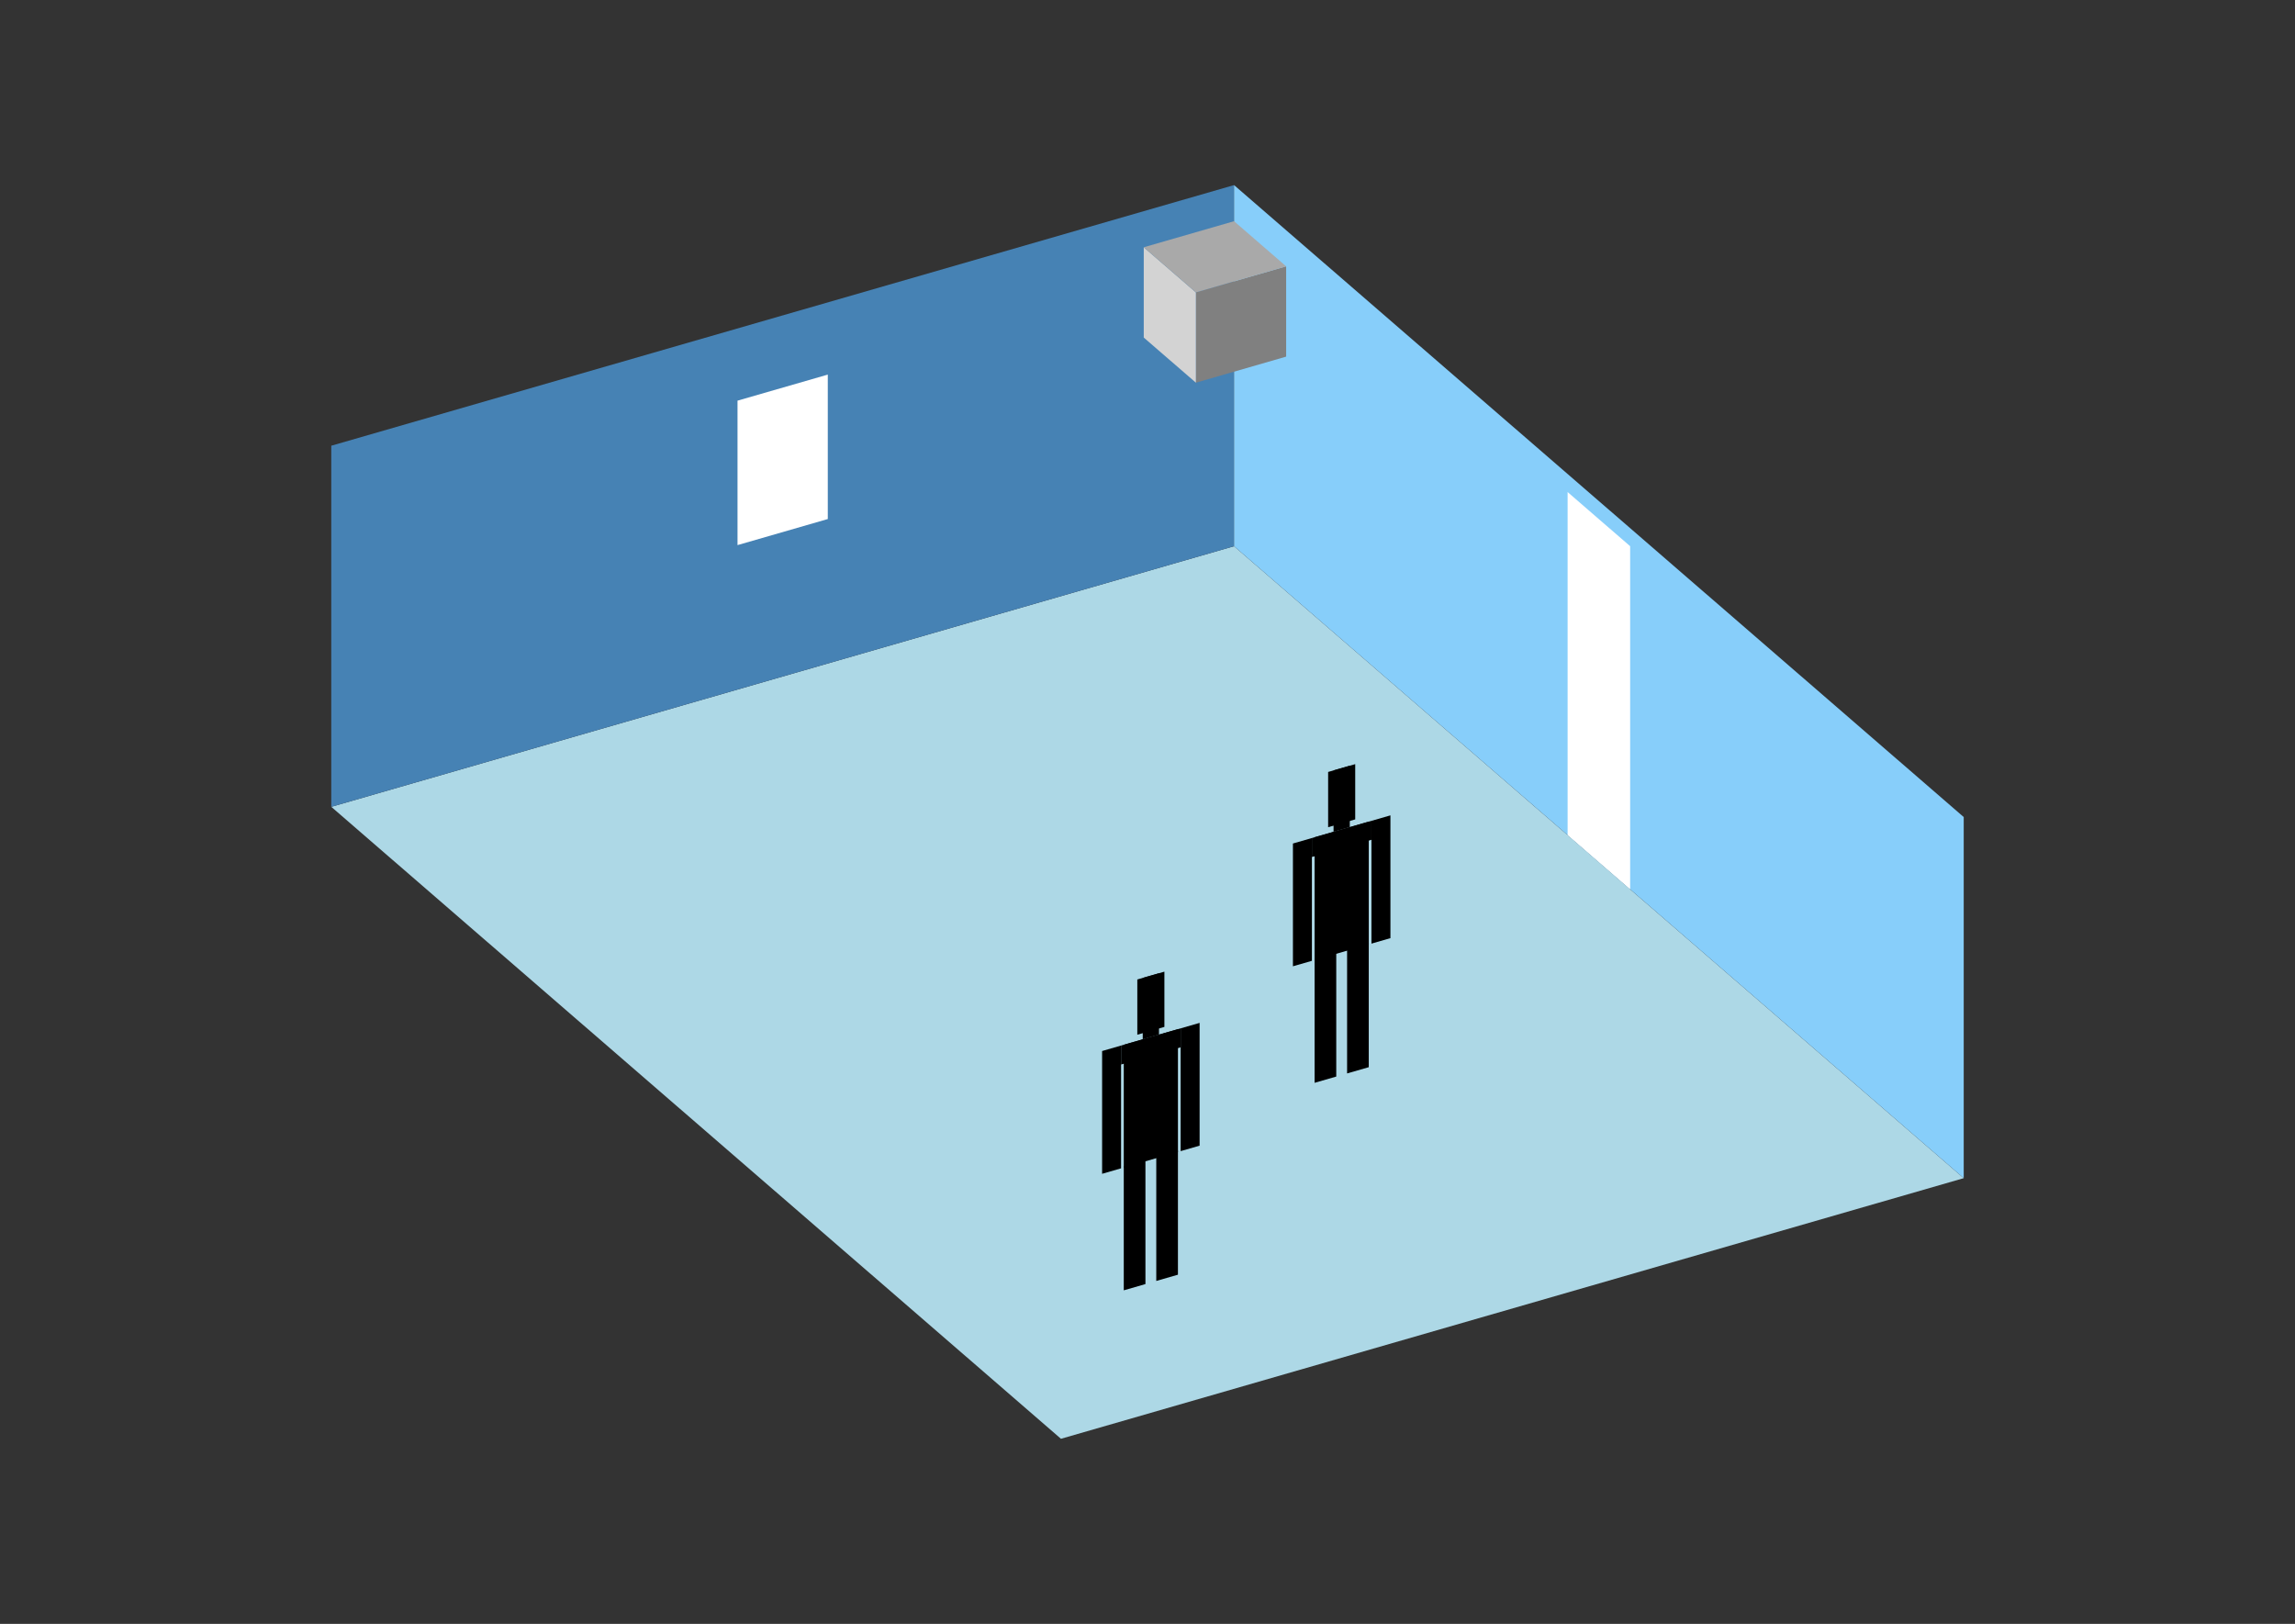 <?xml version="1.0" encoding="UTF-8"?>
<svg
  xmlns="http://www.w3.org/2000/svg"
  width="848"
  height="600"
  style="background-color:white"
>
  <rect width="100%" height="100%" fill="#333333" stroke="none"/>
  <polygon fill="lightblue" points="392.026,531.609 122.406,298.111 455.974,201.818 725.594,435.316" />
  <polygon fill="steelblue" points="122.406,298.111 122.406,164.684 455.974,68.391 455.974,201.818" />
  <polygon fill="lightskyblue" points="725.594,435.316 725.594,301.889 455.974,68.391 455.974,201.818" />
  <polygon fill="white" points="602.339,328.574 602.339,201.818 579.229,181.804 579.229,308.56" />
  <polygon fill="white" points="272.512,201.409 272.512,148.038 305.868,138.408 305.868,191.779" />
  <polygon fill="grey" points="441.876,141.398 441.876,108.042 475.233,98.412 475.233,131.769" />
  <polygon fill="lightgrey" points="441.876,141.398 441.876,108.042 422.617,91.363 422.617,124.72" />
  <polygon fill="darkgrey" points="441.876,108.042 422.617,91.363 455.974,81.734 475.233,98.412" />
  <polygon fill="hsl(360.0,50.0%,50.111%)" points="485.74,400.085 485.74,354.266 493.746,351.955 493.746,397.774" />
  <polygon fill="hsl(360.0,50.0%,50.111%)" points="505.754,394.308 505.754,348.489 497.749,350.8 497.749,396.619" />
  <polygon fill="hsl(360.0,50.0%,50.111%)" points="477.735,357.031 477.735,311.666 484.74,309.644 484.74,355.009" />
  <polygon fill="hsl(360.0,50.0%,50.111%)" points="506.755,348.654 506.755,303.288 513.76,301.266 513.76,346.631" />
  <polygon fill="hsl(360.0,50.0%,50.111%)" points="484.74,316.649 484.74,309.644 506.755,303.288 506.755,310.293" />
  <polygon fill="hsl(360.0,50.0%,50.111%)" points="485.74,354.72 485.74,309.355 505.754,303.577 505.754,348.942" />
  <polygon fill="hsl(360.0,50.0%,50.111%)" points="490.744,305.642 490.744,285.228 500.751,282.339 500.751,302.753" />
  <polygon fill="hsl(360.0,50.0%,50.111%)" points="492.745,307.333 492.745,284.65 498.75,282.917 498.75,305.599" />
  <polygon fill="hsl(360.0,50.0%,41.066%)" points="415.233,476.758 415.233,430.94 423.238,428.629 423.238,474.447" />
  <polygon fill="hsl(360.0,50.0%,41.066%)" points="435.247,470.981 435.247,425.162 427.241,427.473 427.241,473.292" />
  <polygon fill="hsl(360.0,50.0%,41.066%)" points="407.227,433.704 407.227,388.339 414.232,386.317 414.232,431.682" />
  <polygon fill="hsl(360.0,50.0%,41.066%)" points="436.248,425.327 436.248,379.962 443.253,377.939 443.253,423.305" />
  <polygon fill="hsl(360.0,50.0%,41.066%)" points="414.232,393.322 414.232,386.317 436.248,379.962 436.248,386.966" />
  <polygon fill="hsl(360.0,50.0%,41.066%)" points="415.233,431.393 415.233,386.028 435.247,380.25 435.247,425.616" />
  <polygon fill="hsl(360.0,50.0%,41.066%)" points="420.236,382.315 420.236,361.901 430.243,359.012 430.243,379.427" />
  <polygon fill="hsl(360.0,50.0%,41.066%)" points="422.238,384.006 422.238,361.323 428.242,359.59 428.242,382.273" />
</svg>
